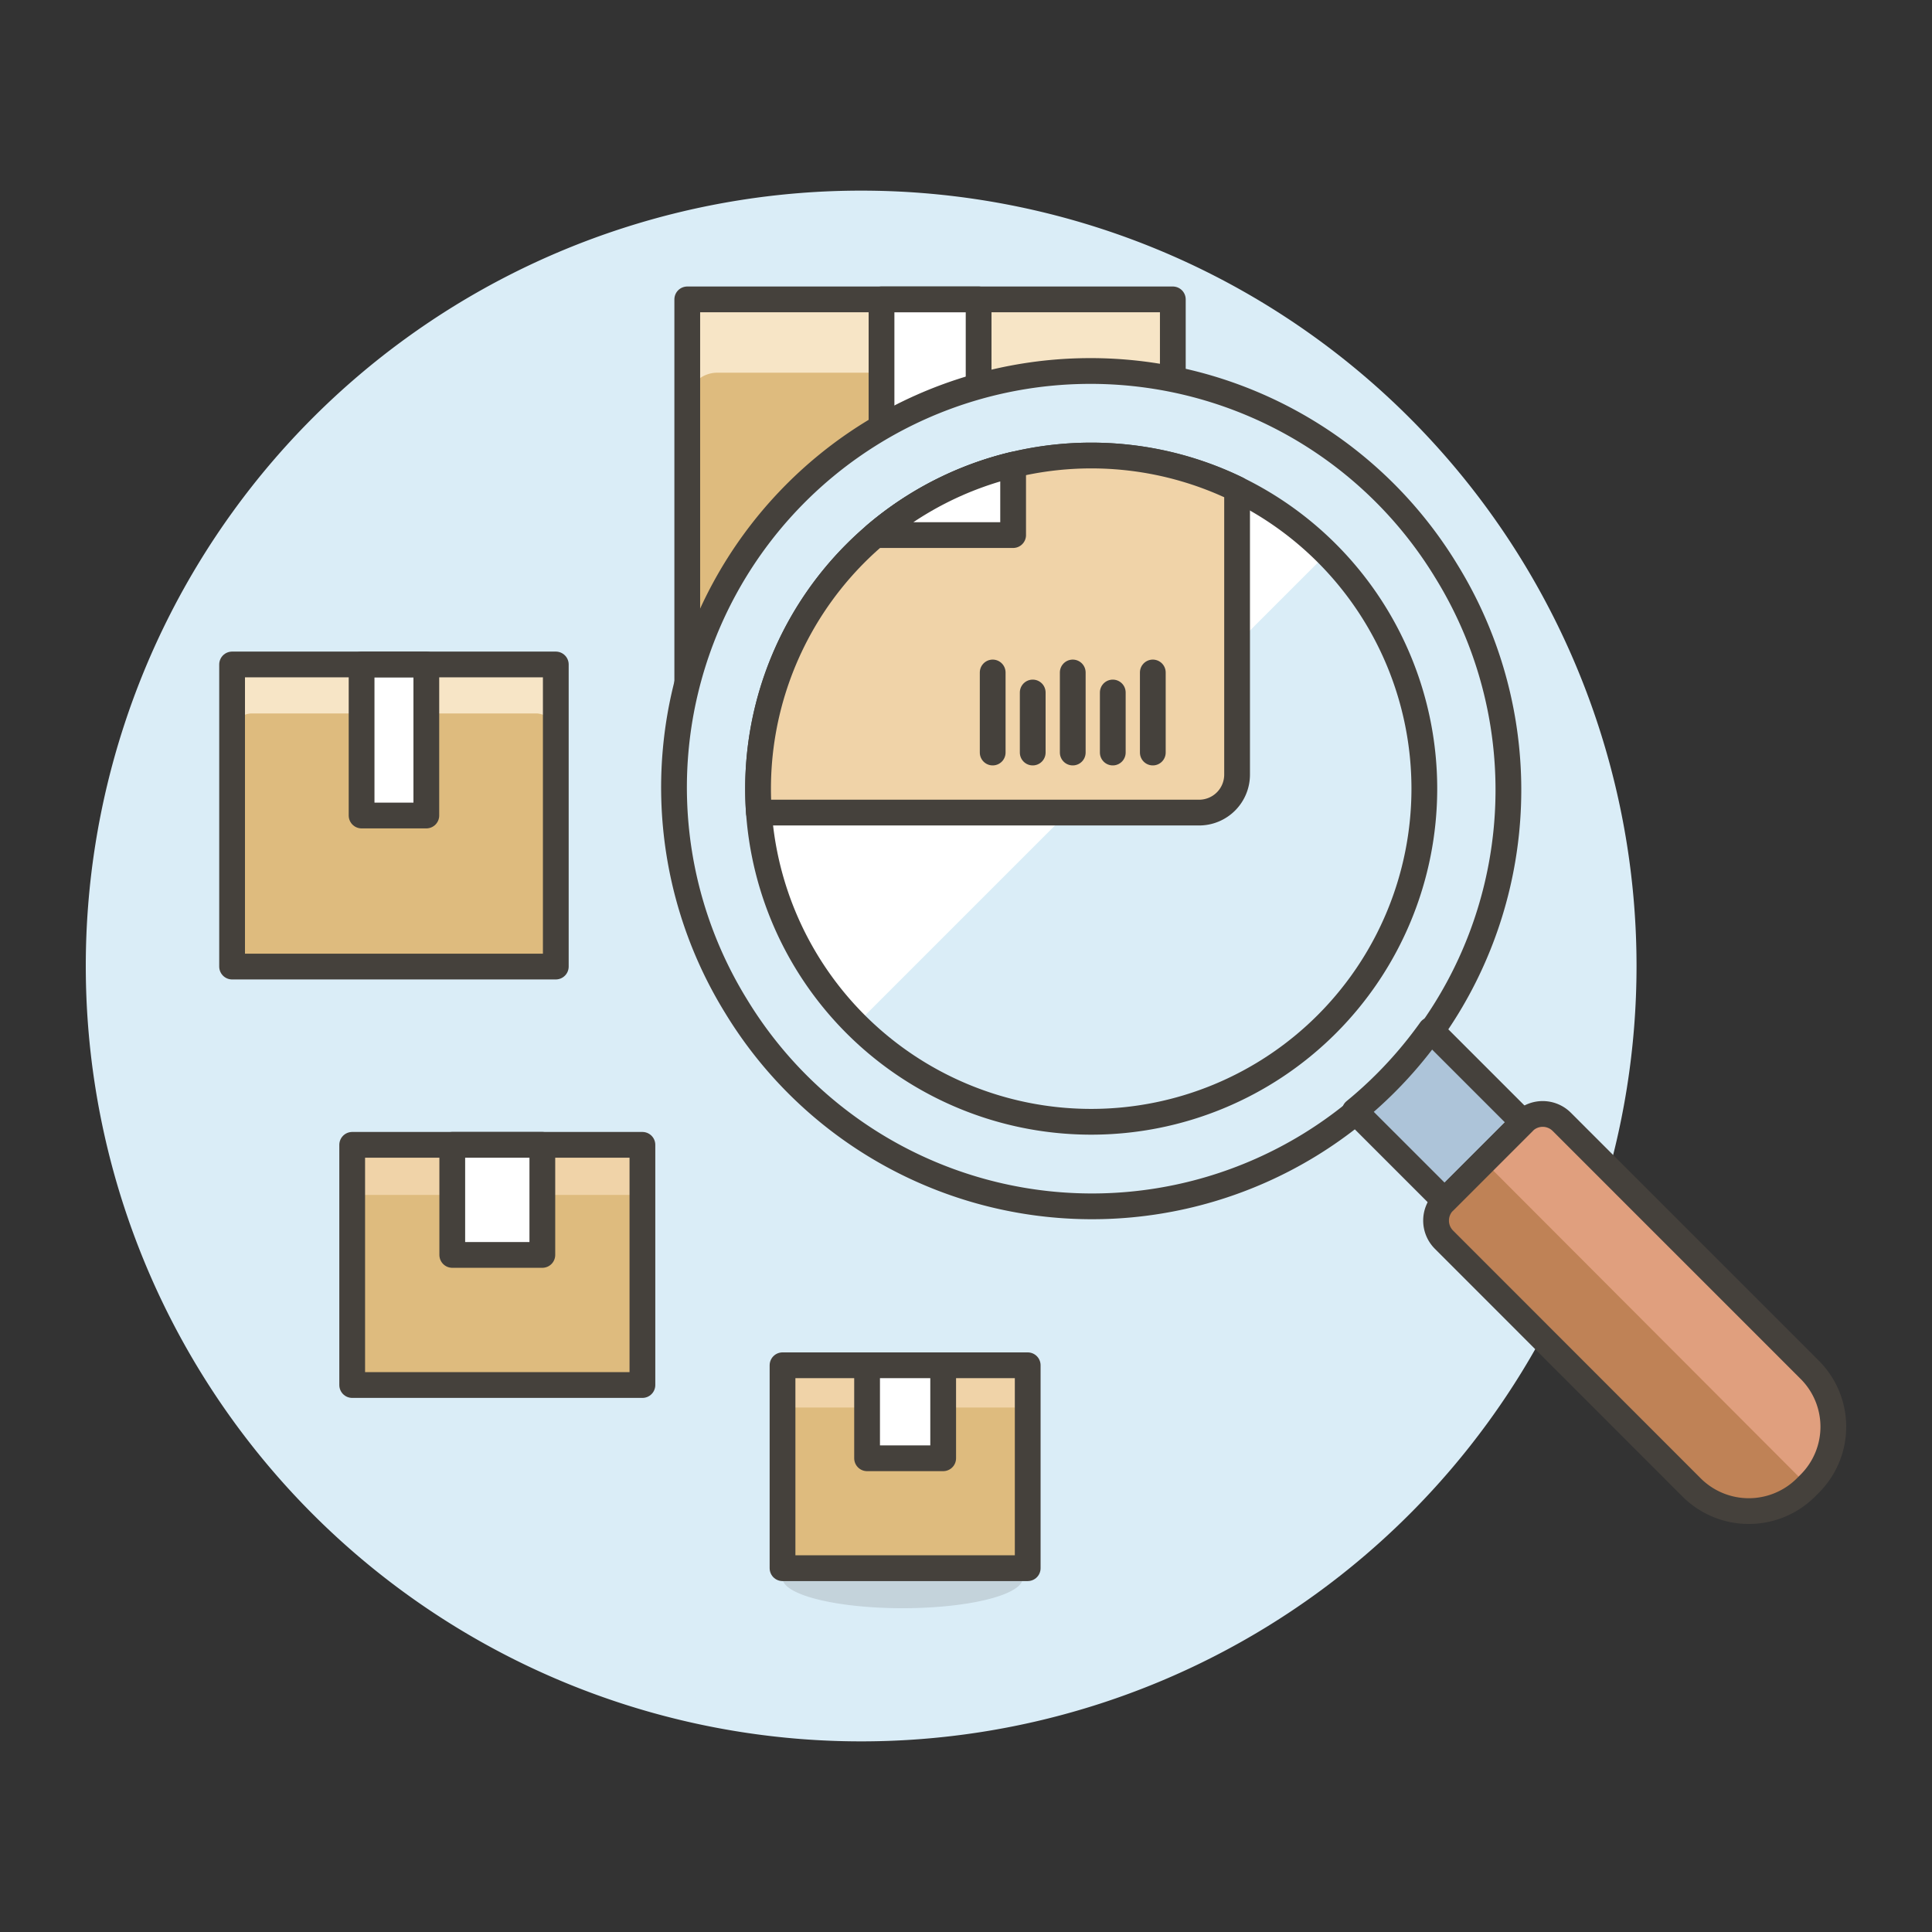 <svg viewBox="-1 -1 150 150" xmlns="http://www.w3.org/2000/svg" id="Package-Scan-1--Streamline-Ux.svg" height="150" width="150"><rect x="-1" y="-1" width="150" height="150" fill="#333333" stroke="none"/><desc>Package Scan 1 Streamline Illustration: https://streamlinehq.com</desc><path d="M6.66 74a59.2 59.2 0 1 0 118.4 0 59.2 59.2 0 1 0 -118.4 0Z" fill="#daedf700" stroke="#daedf700" stroke-width="2"></path><path d="m52.359 22.244 37.699 0 0 35.184 -37.699 0Z" fill="#debb7e" stroke-width="2"></path><path d="M90.058 24.575a2.331 2.331 0 0 0 -2.331 -2.331H54.69a2.331 2.331 0 0 0 -2.331 2.331v5.692a2.331 2.331 0 0 1 2.331 -2.331h33.037a2.331 2.331 0 0 1 2.331 2.331Z" fill="#f7e5c6" stroke-width="2"></path><path d="M67.441 22.244h7.539v17.591h-7.539z" fill="#ffffff" stroke-width="2"></path><path d="M67.441 22.244h7.539v17.591h-7.539z" fill="none" stroke="#45413c" stroke-linecap="round" stroke-linejoin="round" stroke-width="2"></path><path d="m52.359 22.244 37.699 0 0 35.184 -37.699 0Z" fill="none" stroke="#45413c" stroke-linecap="round" stroke-linejoin="round" stroke-width="2"></path><path d="M59.755 121.53a9.324 2.331 0 1 0 18.648 0 9.324 2.331 0 1 0 -18.648 0Z" fill="#45413c" opacity=".15" stroke-width="2"></path><path d="m26.344 87.885 22.533 0 0 18.648 -22.533 0Z" fill="#debb7e" stroke-width="2"></path><path d="M48.877 91.77H26.344v-2.331a1.554 1.554 0 0 1 1.554 -1.554h19.425a1.553 1.553 0 0 1 1.554 1.554Z" fill="#f0d3a8" stroke-width="2"></path><path d="m26.344 87.885 22.533 0 0 18.648 -22.533 0Z" fill="none" stroke="#45413c" stroke-linecap="round" stroke-linejoin="round" stroke-width="2"></path><path d="M34.114 87.885h6.993v8.547H34.114z" fill="#ffffff" stroke="#45413c" stroke-linecap="round" stroke-linejoin="round" stroke-width="2"></path><path d="m59.755 104.999 19.036 0 0 15.755 -19.036 0Z" fill="#debb7e" stroke-width="2"></path><path d="M78.792 108.281H59.755v-1.97a1.313 1.313 0 0 1 1.313 -1.313h16.412a1.313 1.313 0 0 1 1.313 1.313Z" fill="#f0d3a8" stroke-width="2"></path><path d="m59.755 104.999 19.036 0 0 15.755 -19.036 0Z" fill="none" stroke="#45413c" stroke-linecap="round" stroke-linejoin="round" stroke-width="2"></path><path d="M66.32 104.999h5.908v7.221h-5.908z" fill="#ffffff" stroke="#45413c" stroke-linecap="round" stroke-linejoin="round" stroke-width="2"></path><path d="m17.02 50.589 25.132 0 0 23.455 -25.132 0Z" fill="#debb7e" stroke-width="2"></path><path d="M42.153 52.143a1.555 1.555 0 0 0 -1.554 -1.554H18.574a1.555 1.555 0 0 0 -1.554 1.554V55.944a1.555 1.555 0 0 1 1.554 -1.554h22.025a1.555 1.555 0 0 1 1.554 1.554Z" fill="#f7e5c6" stroke-width="2"></path><path d="M27.074 50.589h5.026v11.728h-5.026z" fill="#ffffff" stroke-width="2"></path><path d="M27.074 50.589h5.026v11.728h-5.026z" fill="none" stroke="#45413c" stroke-linecap="round" stroke-linejoin="round" stroke-width="2"></path><path d="m17.02 50.589 25.132 0 0 23.455 -25.132 0Z" fill="none" stroke="#45413c" stroke-linecap="round" stroke-linejoin="round" stroke-width="2"></path><path d="M56.143 77.108a32.332 32.332 0 1 0 55.156 -33.752 32.332 32.332 0 1 0 -55.156 33.752Z" fill="#daedf700" stroke="#45413c" stroke-linecap="round" stroke-linejoin="round" stroke-width="2"></path><path d="M73.365 83.935a25.866 25.866 0 1 0 20.714 -47.404 25.866 25.866 0 1 0 -20.714 47.404Z" fill="#daedf700" stroke-width="2"></path><path d="M102.033 41.967A25.864 25.864 0 1 0 65.454 78.544Z" fill="#ffffff" stroke-width="2"></path><path d="M102.01 41.943a25.864 25.864 0 1 1 -36.578 0 25.863 25.863 0 0 1 36.578 0Z" fill="none" stroke="#45413c" stroke-linecap="round" stroke-linejoin="round" stroke-width="2"></path><path d="m139.5 114.201 -0.296 0.296a6.286 6.286 0 0 1 -8.856 0L111.104 95.242a2.096 2.096 0 0 1 0 -2.953l6.195 -6.194a2.094 2.094 0 0 1 2.951 0l19.25 19.249a6.25 6.25 0 0 1 0 8.856Z" fill="#bf8256" stroke-width="2"></path><path d="m139.5 114.201 -0.148 0.148 -25.13 -25.178 3.077 -3.075a2.094 2.094 0 0 1 2.951 0l19.25 19.249a6.25 6.25 0 0 1 0 8.856Z" fill="#e09f7e" stroke-width="2"></path><path d="m117.252 86.136 -7.174 -7.174a32.665 32.665 0 0 1 -3.494 4.128q-1.157 1.157 -2.399 2.173l6.971 6.971Z" fill="#adc4d9" stroke="#45413c" stroke-linecap="round" stroke-linejoin="round" stroke-width="2"></path><path d="m139.5 114.201 -0.296 0.296a6.286 6.286 0 0 1 -8.856 0L111.104 95.242a2.096 2.096 0 0 1 0 -2.953l6.195 -6.194a2.094 2.094 0 0 1 2.951 0l19.25 19.249a6.25 6.25 0 0 1 0 8.856Z" fill="none" stroke="#45413c" stroke-linecap="round" stroke-linejoin="round" stroke-width="2"></path><path d="M57.921 62.089q-0.065 -0.919 -0.065 -1.856a25.876 25.876 0 0 1 37.191 -23.261v22.164a2.948 2.948 0 0 1 -2.938 2.953Z" fill="#f0d3a8" stroke="#45413c" stroke-linecap="round" stroke-linejoin="round" stroke-width="2"></path><path d="m76.072 51.211 0 6.216" fill="none" stroke="#45413c" stroke-linecap="round" stroke-linejoin="round" stroke-width="2"></path><path d="m79.18 52.765 0 4.662" fill="none" stroke="#45413c" stroke-linecap="round" stroke-linejoin="round" stroke-width="2"></path><path d="m82.288 51.211 0 6.216" fill="none" stroke="#45413c" stroke-linecap="round" stroke-linejoin="round" stroke-width="2"></path><path d="m85.396 52.765 0 4.662" fill="none" stroke="#45413c" stroke-linecap="round" stroke-linejoin="round" stroke-width="2"></path><path d="m88.504 51.211 0 6.216" fill="none" stroke="#45413c" stroke-linecap="round" stroke-linejoin="round" stroke-width="2"></path><path d="m77.659 35.076 0 5.467h-10.717a25.799 25.799 0 0 1 10.717 -5.467Z" fill="#ffffff" stroke="#45413c" stroke-linecap="round" stroke-linejoin="round" stroke-width="2"></path></svg>
